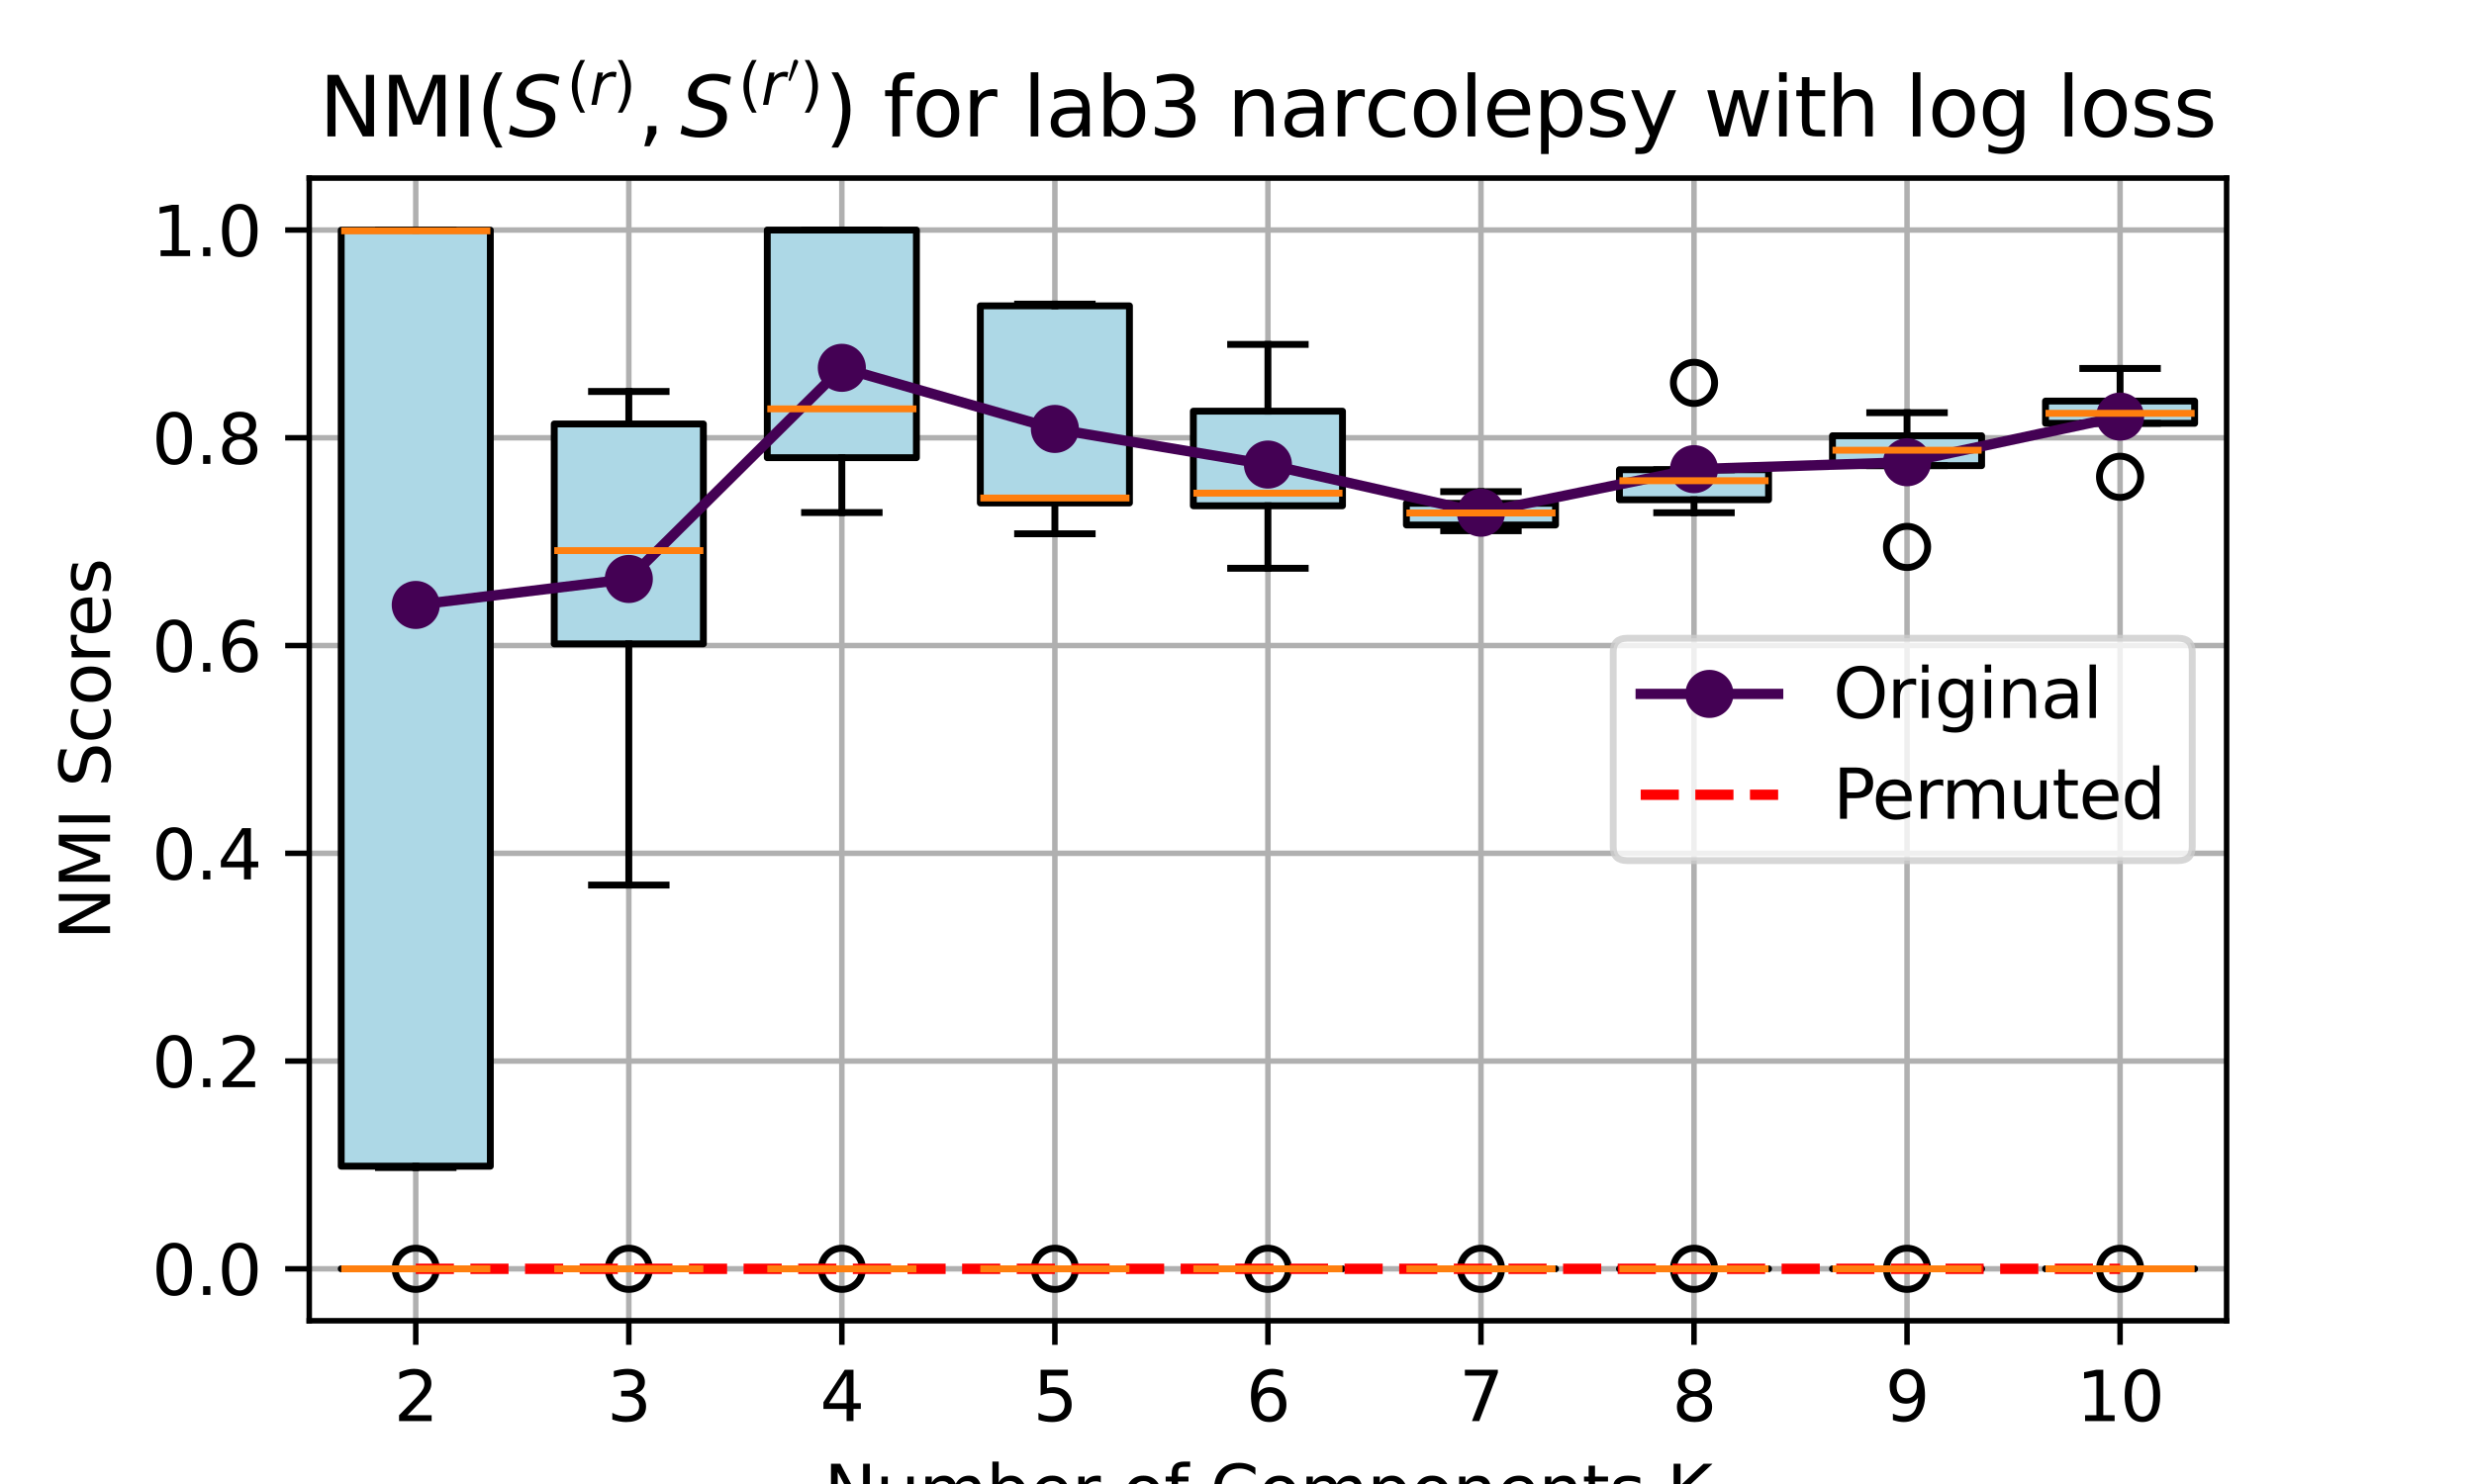 <?xml version="1.0" encoding="utf-8" standalone="no"?>
<!DOCTYPE svg PUBLIC "-//W3C//DTD SVG 1.1//EN"
  "http://www.w3.org/Graphics/SVG/1.1/DTD/svg11.dtd">
<svg xmlns:xlink="http://www.w3.org/1999/xlink" width="360pt" height="216pt" viewBox="0 0 360 216" xmlns="http://www.w3.org/2000/svg" version="1.1">
 <defs>
  <style type="text/css">*{stroke-linejoin: round; stroke-linecap: butt}</style>
 </defs>
 <g id="figure_1">
  <g id="patch_1">
   <path d="M 0 216 
L 360 216 
L 360 0 
L 0 0 
z
" style="fill: #ffffff"/>
  </g>
  <g id="axes_1">
   <g id="patch_2">
    <path d="M 45 192.24 
L 324 192.24 
L 324 25.92 
L 45 25.92 
z
" style="fill: #ffffff"/>
   </g>
   <g id="matplotlib.axis_1">
    <g id="xtick_1">
     <g id="line2d_1">
      <path d="M 60.5 192.24 
L 60.5 25.92 
" clip-path="url(#pd2f2cc5570)" style="fill: none; stroke: #b0b0b0; stroke-width: 0.8; stroke-linecap: square"/>
     </g>
     <g id="line2d_2">
      <defs>
       <path id="m9b6fc39ee6" d="M 0 0 
L 0 3.5 
" style="stroke: #000000; stroke-width: 0.8"/>
      </defs>
      <g>
       <use xlink:href="#m9b6fc39ee6" x="60.5" y="192.24" style="stroke: #000000; stroke-width: 0.8"/>
      </g>
     </g>
     <g id="text_1">
      <!-- 2 -->
      <g transform="translate(57.319 206.838) scale(0.1 -0.1)">
       <defs>
        <path id="DejaVuSans-32" d="M 1228 531 
L 3431 531 
L 3431 0 
L 469 0 
L 469 531 
Q 828 903 1448 1529 
Q 2069 2156 2228 2338 
Q 2531 2678 2651 2914 
Q 2772 3150 2772 3378 
Q 2772 3750 2511 3984 
Q 2250 4219 1831 4219 
Q 1534 4219 1204 4116 
Q 875 4013 500 3803 
L 500 4441 
Q 881 4594 1212 4672 
Q 1544 4750 1819 4750 
Q 2544 4750 2975 4387 
Q 3406 4025 3406 3419 
Q 3406 3131 3298 2873 
Q 3191 2616 2906 2266 
Q 2828 2175 2409 1742 
Q 1991 1309 1228 531 
z
" transform="scale(0.016)"/>
       </defs>
       <use xlink:href="#DejaVuSans-32"/>
      </g>
     </g>
    </g>
    <g id="xtick_2">
     <g id="line2d_3">
      <path d="M 91.5 192.24 
L 91.5 25.92 
" clip-path="url(#pd2f2cc5570)" style="fill: none; stroke: #b0b0b0; stroke-width: 0.8; stroke-linecap: square"/>
     </g>
     <g id="line2d_4">
      <g>
       <use xlink:href="#m9b6fc39ee6" x="91.5" y="192.24" style="stroke: #000000; stroke-width: 0.8"/>
      </g>
     </g>
     <g id="text_2">
      <!-- 3 -->
      <g transform="translate(88.319 206.838) scale(0.1 -0.1)">
       <defs>
        <path id="DejaVuSans-33" d="M 2597 2516 
Q 3050 2419 3304 2112 
Q 3559 1806 3559 1356 
Q 3559 666 3084 287 
Q 2609 -91 1734 -91 
Q 1441 -91 1130 -33 
Q 819 25 488 141 
L 488 750 
Q 750 597 1062 519 
Q 1375 441 1716 441 
Q 2309 441 2620 675 
Q 2931 909 2931 1356 
Q 2931 1769 2642 2001 
Q 2353 2234 1838 2234 
L 1294 2234 
L 1294 2753 
L 1863 2753 
Q 2328 2753 2575 2939 
Q 2822 3125 2822 3475 
Q 2822 3834 2567 4026 
Q 2313 4219 1838 4219 
Q 1578 4219 1281 4162 
Q 984 4106 628 3988 
L 628 4550 
Q 988 4650 1302 4700 
Q 1616 4750 1894 4750 
Q 2613 4750 3031 4423 
Q 3450 4097 3450 3541 
Q 3450 3153 3228 2886 
Q 3006 2619 2597 2516 
z
" transform="scale(0.016)"/>
       </defs>
       <use xlink:href="#DejaVuSans-33"/>
      </g>
     </g>
    </g>
    <g id="xtick_3">
     <g id="line2d_5">
      <path d="M 122.5 192.24 
L 122.5 25.92 
" clip-path="url(#pd2f2cc5570)" style="fill: none; stroke: #b0b0b0; stroke-width: 0.8; stroke-linecap: square"/>
     </g>
     <g id="line2d_6">
      <g>
       <use xlink:href="#m9b6fc39ee6" x="122.5" y="192.24" style="stroke: #000000; stroke-width: 0.8"/>
      </g>
     </g>
     <g id="text_3">
      <!-- 4 -->
      <g transform="translate(119.319 206.838) scale(0.1 -0.1)">
       <defs>
        <path id="DejaVuSans-34" d="M 2419 4116 
L 825 1625 
L 2419 1625 
L 2419 4116 
z
M 2253 4666 
L 3047 4666 
L 3047 1625 
L 3713 1625 
L 3713 1100 
L 3047 1100 
L 3047 0 
L 2419 0 
L 2419 1100 
L 313 1100 
L 313 1709 
L 2253 4666 
z
" transform="scale(0.016)"/>
       </defs>
       <use xlink:href="#DejaVuSans-34"/>
      </g>
     </g>
    </g>
    <g id="xtick_4">
     <g id="line2d_7">
      <path d="M 153.5 192.24 
L 153.5 25.92 
" clip-path="url(#pd2f2cc5570)" style="fill: none; stroke: #b0b0b0; stroke-width: 0.8; stroke-linecap: square"/>
     </g>
     <g id="line2d_8">
      <g>
       <use xlink:href="#m9b6fc39ee6" x="153.5" y="192.24" style="stroke: #000000; stroke-width: 0.8"/>
      </g>
     </g>
     <g id="text_4">
      <!-- 5 -->
      <g transform="translate(150.319 206.838) scale(0.1 -0.1)">
       <defs>
        <path id="DejaVuSans-35" d="M 691 4666 
L 3169 4666 
L 3169 4134 
L 1269 4134 
L 1269 2991 
Q 1406 3038 1543 3061 
Q 1681 3084 1819 3084 
Q 2600 3084 3056 2656 
Q 3513 2228 3513 1497 
Q 3513 744 3044 326 
Q 2575 -91 1722 -91 
Q 1428 -91 1123 -41 
Q 819 9 494 109 
L 494 744 
Q 775 591 1075 516 
Q 1375 441 1709 441 
Q 2250 441 2565 725 
Q 2881 1009 2881 1497 
Q 2881 1984 2565 2268 
Q 2250 2553 1709 2553 
Q 1456 2553 1204 2497 
Q 953 2441 691 2322 
L 691 4666 
z
" transform="scale(0.016)"/>
       </defs>
       <use xlink:href="#DejaVuSans-35"/>
      </g>
     </g>
    </g>
    <g id="xtick_5">
     <g id="line2d_9">
      <path d="M 184.5 192.24 
L 184.5 25.92 
" clip-path="url(#pd2f2cc5570)" style="fill: none; stroke: #b0b0b0; stroke-width: 0.8; stroke-linecap: square"/>
     </g>
     <g id="line2d_10">
      <g>
       <use xlink:href="#m9b6fc39ee6" x="184.5" y="192.24" style="stroke: #000000; stroke-width: 0.8"/>
      </g>
     </g>
     <g id="text_5">
      <!-- 6 -->
      <g transform="translate(181.319 206.838) scale(0.1 -0.1)">
       <defs>
        <path id="DejaVuSans-36" d="M 2113 2584 
Q 1688 2584 1439 2293 
Q 1191 2003 1191 1497 
Q 1191 994 1439 701 
Q 1688 409 2113 409 
Q 2538 409 2786 701 
Q 3034 994 3034 1497 
Q 3034 2003 2786 2293 
Q 2538 2584 2113 2584 
z
M 3366 4563 
L 3366 3988 
Q 3128 4100 2886 4159 
Q 2644 4219 2406 4219 
Q 1781 4219 1451 3797 
Q 1122 3375 1075 2522 
Q 1259 2794 1537 2939 
Q 1816 3084 2150 3084 
Q 2853 3084 3261 2657 
Q 3669 2231 3669 1497 
Q 3669 778 3244 343 
Q 2819 -91 2113 -91 
Q 1303 -91 875 529 
Q 447 1150 447 2328 
Q 447 3434 972 4092 
Q 1497 4750 2381 4750 
Q 2619 4750 2861 4703 
Q 3103 4656 3366 4563 
z
" transform="scale(0.016)"/>
       </defs>
       <use xlink:href="#DejaVuSans-36"/>
      </g>
     </g>
    </g>
    <g id="xtick_6">
     <g id="line2d_11">
      <path d="M 215.5 192.24 
L 215.5 25.92 
" clip-path="url(#pd2f2cc5570)" style="fill: none; stroke: #b0b0b0; stroke-width: 0.8; stroke-linecap: square"/>
     </g>
     <g id="line2d_12">
      <g>
       <use xlink:href="#m9b6fc39ee6" x="215.5" y="192.24" style="stroke: #000000; stroke-width: 0.8"/>
      </g>
     </g>
     <g id="text_6">
      <!-- 7 -->
      <g transform="translate(212.319 206.838) scale(0.1 -0.1)">
       <defs>
        <path id="DejaVuSans-37" d="M 525 4666 
L 3525 4666 
L 3525 4397 
L 1831 0 
L 1172 0 
L 2766 4134 
L 525 4134 
L 525 4666 
z
" transform="scale(0.016)"/>
       </defs>
       <use xlink:href="#DejaVuSans-37"/>
      </g>
     </g>
    </g>
    <g id="xtick_7">
     <g id="line2d_13">
      <path d="M 246.5 192.24 
L 246.5 25.92 
" clip-path="url(#pd2f2cc5570)" style="fill: none; stroke: #b0b0b0; stroke-width: 0.8; stroke-linecap: square"/>
     </g>
     <g id="line2d_14">
      <g>
       <use xlink:href="#m9b6fc39ee6" x="246.5" y="192.24" style="stroke: #000000; stroke-width: 0.8"/>
      </g>
     </g>
     <g id="text_7">
      <!-- 8 -->
      <g transform="translate(243.319 206.838) scale(0.1 -0.1)">
       <defs>
        <path id="DejaVuSans-38" d="M 2034 2216 
Q 1584 2216 1326 1975 
Q 1069 1734 1069 1313 
Q 1069 891 1326 650 
Q 1584 409 2034 409 
Q 2484 409 2743 651 
Q 3003 894 3003 1313 
Q 3003 1734 2745 1975 
Q 2488 2216 2034 2216 
z
M 1403 2484 
Q 997 2584 770 2862 
Q 544 3141 544 3541 
Q 544 4100 942 4425 
Q 1341 4750 2034 4750 
Q 2731 4750 3128 4425 
Q 3525 4100 3525 3541 
Q 3525 3141 3298 2862 
Q 3072 2584 2669 2484 
Q 3125 2378 3379 2068 
Q 3634 1759 3634 1313 
Q 3634 634 3220 271 
Q 2806 -91 2034 -91 
Q 1263 -91 848 271 
Q 434 634 434 1313 
Q 434 1759 690 2068 
Q 947 2378 1403 2484 
z
M 1172 3481 
Q 1172 3119 1398 2916 
Q 1625 2713 2034 2713 
Q 2441 2713 2670 2916 
Q 2900 3119 2900 3481 
Q 2900 3844 2670 4047 
Q 2441 4250 2034 4250 
Q 1625 4250 1398 4047 
Q 1172 3844 1172 3481 
z
" transform="scale(0.016)"/>
       </defs>
       <use xlink:href="#DejaVuSans-38"/>
      </g>
     </g>
    </g>
    <g id="xtick_8">
     <g id="line2d_15">
      <path d="M 277.5 192.24 
L 277.5 25.92 
" clip-path="url(#pd2f2cc5570)" style="fill: none; stroke: #b0b0b0; stroke-width: 0.8; stroke-linecap: square"/>
     </g>
     <g id="line2d_16">
      <g>
       <use xlink:href="#m9b6fc39ee6" x="277.5" y="192.24" style="stroke: #000000; stroke-width: 0.8"/>
      </g>
     </g>
     <g id="text_8">
      <!-- 9 -->
      <g transform="translate(274.319 206.838) scale(0.1 -0.1)">
       <defs>
        <path id="DejaVuSans-39" d="M 703 97 
L 703 672 
Q 941 559 1184 500 
Q 1428 441 1663 441 
Q 2288 441 2617 861 
Q 2947 1281 2994 2138 
Q 2813 1869 2534 1725 
Q 2256 1581 1919 1581 
Q 1219 1581 811 2004 
Q 403 2428 403 3163 
Q 403 3881 828 4315 
Q 1253 4750 1959 4750 
Q 2769 4750 3195 4129 
Q 3622 3509 3622 2328 
Q 3622 1225 3098 567 
Q 2575 -91 1691 -91 
Q 1453 -91 1209 -44 
Q 966 3 703 97 
z
M 1959 2075 
Q 2384 2075 2632 2365 
Q 2881 2656 2881 3163 
Q 2881 3666 2632 3958 
Q 2384 4250 1959 4250 
Q 1534 4250 1286 3958 
Q 1038 3666 1038 3163 
Q 1038 2656 1286 2365 
Q 1534 2075 1959 2075 
z
" transform="scale(0.016)"/>
       </defs>
       <use xlink:href="#DejaVuSans-39"/>
      </g>
     </g>
    </g>
    <g id="xtick_9">
     <g id="line2d_17">
      <path d="M 308.5 192.24 
L 308.5 25.92 
" clip-path="url(#pd2f2cc5570)" style="fill: none; stroke: #b0b0b0; stroke-width: 0.8; stroke-linecap: square"/>
     </g>
     <g id="line2d_18">
      <g>
       <use xlink:href="#m9b6fc39ee6" x="308.5" y="192.24" style="stroke: #000000; stroke-width: 0.8"/>
      </g>
     </g>
     <g id="text_9">
      <!-- 10 -->
      <g transform="translate(302.137 206.838) scale(0.1 -0.1)">
       <defs>
        <path id="DejaVuSans-31" d="M 794 531 
L 1825 531 
L 1825 4091 
L 703 3866 
L 703 4441 
L 1819 4666 
L 2450 4666 
L 2450 531 
L 3481 531 
L 3481 0 
L 794 0 
L 794 531 
z
" transform="scale(0.016)"/>
        <path id="DejaVuSans-30" d="M 2034 4250 
Q 1547 4250 1301 3770 
Q 1056 3291 1056 2328 
Q 1056 1369 1301 889 
Q 1547 409 2034 409 
Q 2525 409 2770 889 
Q 3016 1369 3016 2328 
Q 3016 3291 2770 3770 
Q 2525 4250 2034 4250 
z
M 2034 4750 
Q 2819 4750 3233 4129 
Q 3647 3509 3647 2328 
Q 3647 1150 3233 529 
Q 2819 -91 2034 -91 
Q 1250 -91 836 529 
Q 422 1150 422 2328 
Q 422 3509 836 4129 
Q 1250 4750 2034 4750 
z
" transform="scale(0.016)"/>
       </defs>
       <use xlink:href="#DejaVuSans-31"/>
       <use xlink:href="#DejaVuSans-30" x="63.623"/>
      </g>
     </g>
    </g>
    <g id="text_10">
     <!-- Number of Components K -->
     <g transform="translate(119.915 220.517) scale(0.1 -0.1)">
      <defs>
       <path id="DejaVuSans-4e" d="M 628 4666 
L 1478 4666 
L 3547 763 
L 3547 4666 
L 4159 4666 
L 4159 0 
L 3309 0 
L 1241 3903 
L 1241 0 
L 628 0 
L 628 4666 
z
" transform="scale(0.016)"/>
       <path id="DejaVuSans-75" d="M 544 1381 
L 544 3500 
L 1119 3500 
L 1119 1403 
Q 1119 906 1312 657 
Q 1506 409 1894 409 
Q 2359 409 2629 706 
Q 2900 1003 2900 1516 
L 2900 3500 
L 3475 3500 
L 3475 0 
L 2900 0 
L 2900 538 
Q 2691 219 2414 64 
Q 2138 -91 1772 -91 
Q 1169 -91 856 284 
Q 544 659 544 1381 
z
M 1991 3584 
L 1991 3584 
z
" transform="scale(0.016)"/>
       <path id="DejaVuSans-6d" d="M 3328 2828 
Q 3544 3216 3844 3400 
Q 4144 3584 4550 3584 
Q 5097 3584 5394 3201 
Q 5691 2819 5691 2113 
L 5691 0 
L 5113 0 
L 5113 2094 
Q 5113 2597 4934 2840 
Q 4756 3084 4391 3084 
Q 3944 3084 3684 2787 
Q 3425 2491 3425 1978 
L 3425 0 
L 2847 0 
L 2847 2094 
Q 2847 2600 2669 2842 
Q 2491 3084 2119 3084 
Q 1678 3084 1418 2786 
Q 1159 2488 1159 1978 
L 1159 0 
L 581 0 
L 581 3500 
L 1159 3500 
L 1159 2956 
Q 1356 3278 1631 3431 
Q 1906 3584 2284 3584 
Q 2666 3584 2933 3390 
Q 3200 3197 3328 2828 
z
" transform="scale(0.016)"/>
       <path id="DejaVuSans-62" d="M 3116 1747 
Q 3116 2381 2855 2742 
Q 2594 3103 2138 3103 
Q 1681 3103 1420 2742 
Q 1159 2381 1159 1747 
Q 1159 1113 1420 752 
Q 1681 391 2138 391 
Q 2594 391 2855 752 
Q 3116 1113 3116 1747 
z
M 1159 2969 
Q 1341 3281 1617 3432 
Q 1894 3584 2278 3584 
Q 2916 3584 3314 3078 
Q 3713 2572 3713 1747 
Q 3713 922 3314 415 
Q 2916 -91 2278 -91 
Q 1894 -91 1617 61 
Q 1341 213 1159 525 
L 1159 0 
L 581 0 
L 581 4863 
L 1159 4863 
L 1159 2969 
z
" transform="scale(0.016)"/>
       <path id="DejaVuSans-65" d="M 3597 1894 
L 3597 1613 
L 953 1613 
Q 991 1019 1311 708 
Q 1631 397 2203 397 
Q 2534 397 2845 478 
Q 3156 559 3463 722 
L 3463 178 
Q 3153 47 2828 -22 
Q 2503 -91 2169 -91 
Q 1331 -91 842 396 
Q 353 884 353 1716 
Q 353 2575 817 3079 
Q 1281 3584 2069 3584 
Q 2775 3584 3186 3129 
Q 3597 2675 3597 1894 
z
M 3022 2063 
Q 3016 2534 2758 2815 
Q 2500 3097 2075 3097 
Q 1594 3097 1305 2825 
Q 1016 2553 972 2059 
L 3022 2063 
z
" transform="scale(0.016)"/>
       <path id="DejaVuSans-72" d="M 2631 2963 
Q 2534 3019 2420 3045 
Q 2306 3072 2169 3072 
Q 1681 3072 1420 2755 
Q 1159 2438 1159 1844 
L 1159 0 
L 581 0 
L 581 3500 
L 1159 3500 
L 1159 2956 
Q 1341 3275 1631 3429 
Q 1922 3584 2338 3584 
Q 2397 3584 2469 3576 
Q 2541 3569 2628 3553 
L 2631 2963 
z
" transform="scale(0.016)"/>
       <path id="DejaVuSans-20" transform="scale(0.016)"/>
       <path id="DejaVuSans-6f" d="M 1959 3097 
Q 1497 3097 1228 2736 
Q 959 2375 959 1747 
Q 959 1119 1226 758 
Q 1494 397 1959 397 
Q 2419 397 2687 759 
Q 2956 1122 2956 1747 
Q 2956 2369 2687 2733 
Q 2419 3097 1959 3097 
z
M 1959 3584 
Q 2709 3584 3137 3096 
Q 3566 2609 3566 1747 
Q 3566 888 3137 398 
Q 2709 -91 1959 -91 
Q 1206 -91 779 398 
Q 353 888 353 1747 
Q 353 2609 779 3096 
Q 1206 3584 1959 3584 
z
" transform="scale(0.016)"/>
       <path id="DejaVuSans-66" d="M 2375 4863 
L 2375 4384 
L 1825 4384 
Q 1516 4384 1395 4259 
Q 1275 4134 1275 3809 
L 1275 3500 
L 2222 3500 
L 2222 3053 
L 1275 3053 
L 1275 0 
L 697 0 
L 697 3053 
L 147 3053 
L 147 3500 
L 697 3500 
L 697 3744 
Q 697 4328 969 4595 
Q 1241 4863 1831 4863 
L 2375 4863 
z
" transform="scale(0.016)"/>
       <path id="DejaVuSans-43" d="M 4122 4306 
L 4122 3641 
Q 3803 3938 3442 4084 
Q 3081 4231 2675 4231 
Q 1875 4231 1450 3742 
Q 1025 3253 1025 2328 
Q 1025 1406 1450 917 
Q 1875 428 2675 428 
Q 3081 428 3442 575 
Q 3803 722 4122 1019 
L 4122 359 
Q 3791 134 3420 21 
Q 3050 -91 2638 -91 
Q 1578 -91 968 557 
Q 359 1206 359 2328 
Q 359 3453 968 4101 
Q 1578 4750 2638 4750 
Q 3056 4750 3426 4639 
Q 3797 4528 4122 4306 
z
" transform="scale(0.016)"/>
       <path id="DejaVuSans-70" d="M 1159 525 
L 1159 -1331 
L 581 -1331 
L 581 3500 
L 1159 3500 
L 1159 2969 
Q 1341 3281 1617 3432 
Q 1894 3584 2278 3584 
Q 2916 3584 3314 3078 
Q 3713 2572 3713 1747 
Q 3713 922 3314 415 
Q 2916 -91 2278 -91 
Q 1894 -91 1617 61 
Q 1341 213 1159 525 
z
M 3116 1747 
Q 3116 2381 2855 2742 
Q 2594 3103 2138 3103 
Q 1681 3103 1420 2742 
Q 1159 2381 1159 1747 
Q 1159 1113 1420 752 
Q 1681 391 2138 391 
Q 2594 391 2855 752 
Q 3116 1113 3116 1747 
z
" transform="scale(0.016)"/>
       <path id="DejaVuSans-6e" d="M 3513 2113 
L 3513 0 
L 2938 0 
L 2938 2094 
Q 2938 2591 2744 2837 
Q 2550 3084 2163 3084 
Q 1697 3084 1428 2787 
Q 1159 2491 1159 1978 
L 1159 0 
L 581 0 
L 581 3500 
L 1159 3500 
L 1159 2956 
Q 1366 3272 1645 3428 
Q 1925 3584 2291 3584 
Q 2894 3584 3203 3211 
Q 3513 2838 3513 2113 
z
" transform="scale(0.016)"/>
       <path id="DejaVuSans-74" d="M 1172 4494 
L 1172 3500 
L 2356 3500 
L 2356 3053 
L 1172 3053 
L 1172 1153 
Q 1172 725 1289 603 
Q 1406 481 1766 481 
L 2356 481 
L 2356 0 
L 1766 0 
Q 1100 0 847 248 
Q 594 497 594 1153 
L 594 3053 
L 172 3053 
L 172 3500 
L 594 3500 
L 594 4494 
L 1172 4494 
z
" transform="scale(0.016)"/>
       <path id="DejaVuSans-73" d="M 2834 3397 
L 2834 2853 
Q 2591 2978 2328 3040 
Q 2066 3103 1784 3103 
Q 1356 3103 1142 2972 
Q 928 2841 928 2578 
Q 928 2378 1081 2264 
Q 1234 2150 1697 2047 
L 1894 2003 
Q 2506 1872 2764 1633 
Q 3022 1394 3022 966 
Q 3022 478 2636 193 
Q 2250 -91 1575 -91 
Q 1294 -91 989 -36 
Q 684 19 347 128 
L 347 722 
Q 666 556 975 473 
Q 1284 391 1588 391 
Q 1994 391 2212 530 
Q 2431 669 2431 922 
Q 2431 1156 2273 1281 
Q 2116 1406 1581 1522 
L 1381 1569 
Q 847 1681 609 1914 
Q 372 2147 372 2553 
Q 372 3047 722 3315 
Q 1072 3584 1716 3584 
Q 2034 3584 2315 3537 
Q 2597 3491 2834 3397 
z
" transform="scale(0.016)"/>
       <path id="DejaVuSans-4b" d="M 628 4666 
L 1259 4666 
L 1259 2694 
L 3353 4666 
L 4166 4666 
L 1850 2491 
L 4331 0 
L 3500 0 
L 1259 2247 
L 1259 0 
L 628 0 
L 628 4666 
z
" transform="scale(0.016)"/>
      </defs>
      <use xlink:href="#DejaVuSans-4e"/>
      <use xlink:href="#DejaVuSans-75" x="74.805"/>
      <use xlink:href="#DejaVuSans-6d" x="138.184"/>
      <use xlink:href="#DejaVuSans-62" x="235.596"/>
      <use xlink:href="#DejaVuSans-65" x="299.072"/>
      <use xlink:href="#DejaVuSans-72" x="360.596"/>
      <use xlink:href="#DejaVuSans-20" x="401.709"/>
      <use xlink:href="#DejaVuSans-6f" x="433.496"/>
      <use xlink:href="#DejaVuSans-66" x="494.678"/>
      <use xlink:href="#DejaVuSans-20" x="529.883"/>
      <use xlink:href="#DejaVuSans-43" x="561.67"/>
      <use xlink:href="#DejaVuSans-6f" x="631.494"/>
      <use xlink:href="#DejaVuSans-6d" x="692.676"/>
      <use xlink:href="#DejaVuSans-70" x="790.088"/>
      <use xlink:href="#DejaVuSans-6f" x="853.564"/>
      <use xlink:href="#DejaVuSans-6e" x="914.746"/>
      <use xlink:href="#DejaVuSans-65" x="978.125"/>
      <use xlink:href="#DejaVuSans-6e" x="1039.648"/>
      <use xlink:href="#DejaVuSans-74" x="1103.027"/>
      <use xlink:href="#DejaVuSans-73" x="1142.236"/>
      <use xlink:href="#DejaVuSans-20" x="1194.336"/>
      <use xlink:href="#DejaVuSans-4b" x="1226.123"/>
     </g>
    </g>
   </g>
   <g id="matplotlib.axis_2">
    <g id="ytick_1">
     <g id="line2d_19">
      <path d="M 45 184.68 
L 324 184.68 
" clip-path="url(#pd2f2cc5570)" style="fill: none; stroke: #b0b0b0; stroke-width: 0.8; stroke-linecap: square"/>
     </g>
     <g id="line2d_20">
      <defs>
       <path id="m79b3fe15cf" d="M 0 0 
L -3.5 0 
" style="stroke: #000000; stroke-width: 0.8"/>
      </defs>
      <g>
       <use xlink:href="#m79b3fe15cf" x="45" y="184.68" style="stroke: #000000; stroke-width: 0.8"/>
      </g>
     </g>
     <g id="text_11">
      <!-- 0.0 -->
      <g transform="translate(22.097 188.479) scale(0.1 -0.1)">
       <defs>
        <path id="DejaVuSans-2e" d="M 684 794 
L 1344 794 
L 1344 0 
L 684 0 
L 684 794 
z
" transform="scale(0.016)"/>
       </defs>
       <use xlink:href="#DejaVuSans-30"/>
       <use xlink:href="#DejaVuSans-2e" x="63.623"/>
       <use xlink:href="#DejaVuSans-30" x="95.41"/>
      </g>
     </g>
    </g>
    <g id="ytick_2">
     <g id="line2d_21">
      <path d="M 45 154.44 
L 324 154.44 
" clip-path="url(#pd2f2cc5570)" style="fill: none; stroke: #b0b0b0; stroke-width: 0.8; stroke-linecap: square"/>
     </g>
     <g id="line2d_22">
      <g>
       <use xlink:href="#m79b3fe15cf" x="45" y="154.44" style="stroke: #000000; stroke-width: 0.8"/>
      </g>
     </g>
     <g id="text_12">
      <!-- 0.2 -->
      <g transform="translate(22.097 158.239) scale(0.1 -0.1)">
       <use xlink:href="#DejaVuSans-30"/>
       <use xlink:href="#DejaVuSans-2e" x="63.623"/>
       <use xlink:href="#DejaVuSans-32" x="95.41"/>
      </g>
     </g>
    </g>
    <g id="ytick_3">
     <g id="line2d_23">
      <path d="M 45 124.2 
L 324 124.2 
" clip-path="url(#pd2f2cc5570)" style="fill: none; stroke: #b0b0b0; stroke-width: 0.8; stroke-linecap: square"/>
     </g>
     <g id="line2d_24">
      <g>
       <use xlink:href="#m79b3fe15cf" x="45" y="124.2" style="stroke: #000000; stroke-width: 0.8"/>
      </g>
     </g>
     <g id="text_13">
      <!-- 0.4 -->
      <g transform="translate(22.097 127.999) scale(0.1 -0.1)">
       <use xlink:href="#DejaVuSans-30"/>
       <use xlink:href="#DejaVuSans-2e" x="63.623"/>
       <use xlink:href="#DejaVuSans-34" x="95.41"/>
      </g>
     </g>
    </g>
    <g id="ytick_4">
     <g id="line2d_25">
      <path d="M 45 93.959 
L 324 93.959 
" clip-path="url(#pd2f2cc5570)" style="fill: none; stroke: #b0b0b0; stroke-width: 0.8; stroke-linecap: square"/>
     </g>
     <g id="line2d_26">
      <g>
       <use xlink:href="#m79b3fe15cf" x="45" y="93.959" style="stroke: #000000; stroke-width: 0.8"/>
      </g>
     </g>
     <g id="text_14">
      <!-- 0.6 -->
      <g transform="translate(22.097 97.759) scale(0.1 -0.1)">
       <use xlink:href="#DejaVuSans-30"/>
       <use xlink:href="#DejaVuSans-2e" x="63.623"/>
       <use xlink:href="#DejaVuSans-36" x="95.41"/>
      </g>
     </g>
    </g>
    <g id="ytick_5">
     <g id="line2d_27">
      <path d="M 45 63.719 
L 324 63.719 
" clip-path="url(#pd2f2cc5570)" style="fill: none; stroke: #b0b0b0; stroke-width: 0.8; stroke-linecap: square"/>
     </g>
     <g id="line2d_28">
      <g>
       <use xlink:href="#m79b3fe15cf" x="45" y="63.719" style="stroke: #000000; stroke-width: 0.8"/>
      </g>
     </g>
     <g id="text_15">
      <!-- 0.8 -->
      <g transform="translate(22.097 67.518) scale(0.1 -0.1)">
       <use xlink:href="#DejaVuSans-30"/>
       <use xlink:href="#DejaVuSans-2e" x="63.623"/>
       <use xlink:href="#DejaVuSans-38" x="95.41"/>
      </g>
     </g>
    </g>
    <g id="ytick_6">
     <g id="line2d_29">
      <path d="M 45 33.479 
L 324 33.479 
" clip-path="url(#pd2f2cc5570)" style="fill: none; stroke: #b0b0b0; stroke-width: 0.8; stroke-linecap: square"/>
     </g>
     <g id="line2d_30">
      <g>
       <use xlink:href="#m79b3fe15cf" x="45" y="33.479" style="stroke: #000000; stroke-width: 0.8"/>
      </g>
     </g>
     <g id="text_16">
      <!-- 1.0 -->
      <g transform="translate(22.097 37.278) scale(0.1 -0.1)">
       <use xlink:href="#DejaVuSans-31"/>
       <use xlink:href="#DejaVuSans-2e" x="63.623"/>
       <use xlink:href="#DejaVuSans-30" x="95.41"/>
      </g>
     </g>
    </g>
    <g id="text_17">
     <!-- NMI Scores -->
     <g transform="translate(16.017 136.806) rotate(-90) scale(0.1 -0.1)">
      <defs>
       <path id="DejaVuSans-4d" d="M 628 4666 
L 1569 4666 
L 2759 1491 
L 3956 4666 
L 4897 4666 
L 4897 0 
L 4281 0 
L 4281 4097 
L 3078 897 
L 2444 897 
L 1241 4097 
L 1241 0 
L 628 0 
L 628 4666 
z
" transform="scale(0.016)"/>
       <path id="DejaVuSans-49" d="M 628 4666 
L 1259 4666 
L 1259 0 
L 628 0 
L 628 4666 
z
" transform="scale(0.016)"/>
       <path id="DejaVuSans-53" d="M 3425 4513 
L 3425 3897 
Q 3066 4069 2747 4153 
Q 2428 4238 2131 4238 
Q 1616 4238 1336 4038 
Q 1056 3838 1056 3469 
Q 1056 3159 1242 3001 
Q 1428 2844 1947 2747 
L 2328 2669 
Q 3034 2534 3370 2195 
Q 3706 1856 3706 1288 
Q 3706 609 3251 259 
Q 2797 -91 1919 -91 
Q 1588 -91 1214 -16 
Q 841 59 441 206 
L 441 856 
Q 825 641 1194 531 
Q 1563 422 1919 422 
Q 2459 422 2753 634 
Q 3047 847 3047 1241 
Q 3047 1584 2836 1778 
Q 2625 1972 2144 2069 
L 1759 2144 
Q 1053 2284 737 2584 
Q 422 2884 422 3419 
Q 422 4038 858 4394 
Q 1294 4750 2059 4750 
Q 2388 4750 2728 4690 
Q 3069 4631 3425 4513 
z
" transform="scale(0.016)"/>
       <path id="DejaVuSans-63" d="M 3122 3366 
L 3122 2828 
Q 2878 2963 2633 3030 
Q 2388 3097 2138 3097 
Q 1578 3097 1268 2742 
Q 959 2388 959 1747 
Q 959 1106 1268 751 
Q 1578 397 2138 397 
Q 2388 397 2633 464 
Q 2878 531 3122 666 
L 3122 134 
Q 2881 22 2623 -34 
Q 2366 -91 2075 -91 
Q 1284 -91 818 406 
Q 353 903 353 1747 
Q 353 2603 823 3093 
Q 1294 3584 2113 3584 
Q 2378 3584 2631 3529 
Q 2884 3475 3122 3366 
z
" transform="scale(0.016)"/>
      </defs>
      <use xlink:href="#DejaVuSans-4e"/>
      <use xlink:href="#DejaVuSans-4d" x="74.805"/>
      <use xlink:href="#DejaVuSans-49" x="161.084"/>
      <use xlink:href="#DejaVuSans-20" x="190.576"/>
      <use xlink:href="#DejaVuSans-53" x="222.363"/>
      <use xlink:href="#DejaVuSans-63" x="285.84"/>
      <use xlink:href="#DejaVuSans-6f" x="340.82"/>
      <use xlink:href="#DejaVuSans-72" x="402.002"/>
      <use xlink:href="#DejaVuSans-65" x="440.865"/>
      <use xlink:href="#DejaVuSans-73" x="502.389"/>
     </g>
    </g>
   </g>
   <g id="patch_3">
    <path d="M 49.65 169.742 
L 71.35 169.742 
L 71.35 33.499 
L 49.65 33.499 
L 49.65 169.742 
z
" clip-path="url(#pd2f2cc5570)" style="fill: #add8e6; stroke: #000000; stroke-linejoin: miter"/>
   </g>
   <g id="line2d_31">
    <path d="M 60.5 169.742 
L 60.5 169.934 
" clip-path="url(#pd2f2cc5570)" style="fill: none; stroke: #000000; stroke-linecap: square"/>
   </g>
   <g id="line2d_32">
    <path d="M 60.5 33.499 
L 60.5 33.48 
" clip-path="url(#pd2f2cc5570)" style="fill: none; stroke: #000000; stroke-linecap: square"/>
   </g>
   <g id="line2d_33">
    <path d="M 55.075 169.934 
L 65.925 169.934 
" clip-path="url(#pd2f2cc5570)" style="fill: none; stroke: #000000; stroke-linecap: square"/>
   </g>
   <g id="line2d_34">
    <path d="M 55.075 33.48 
L 65.925 33.48 
" clip-path="url(#pd2f2cc5570)" style="fill: none; stroke: #000000; stroke-linecap: square"/>
   </g>
   <g id="line2d_35"/>
   <g id="patch_4">
    <path d="M 80.65 93.713 
L 102.35 93.713 
L 102.35 61.71 
L 80.65 61.71 
L 80.65 93.713 
z
" clip-path="url(#pd2f2cc5570)" style="fill: #add8e6; stroke: #000000; stroke-linejoin: miter"/>
   </g>
   <g id="line2d_36">
    <path d="M 91.5 93.713 
L 91.5 128.821 
" clip-path="url(#pd2f2cc5570)" style="fill: none; stroke: #000000; stroke-linecap: square"/>
   </g>
   <g id="line2d_37">
    <path d="M 91.5 61.71 
L 91.5 56.98 
" clip-path="url(#pd2f2cc5570)" style="fill: none; stroke: #000000; stroke-linecap: square"/>
   </g>
   <g id="line2d_38">
    <path d="M 86.075 128.821 
L 96.925 128.821 
" clip-path="url(#pd2f2cc5570)" style="fill: none; stroke: #000000; stroke-linecap: square"/>
   </g>
   <g id="line2d_39">
    <path d="M 86.075 56.98 
L 96.925 56.98 
" clip-path="url(#pd2f2cc5570)" style="fill: none; stroke: #000000; stroke-linecap: square"/>
   </g>
   <g id="line2d_40"/>
   <g id="patch_5">
    <path d="M 111.65 66.618 
L 133.35 66.618 
L 133.35 33.481 
L 111.65 33.481 
L 111.65 66.618 
z
" clip-path="url(#pd2f2cc5570)" style="fill: #add8e6; stroke: #000000; stroke-linejoin: miter"/>
   </g>
   <g id="line2d_41">
    <path d="M 122.5 66.618 
L 122.5 74.601 
" clip-path="url(#pd2f2cc5570)" style="fill: none; stroke: #000000; stroke-linecap: square"/>
   </g>
   <g id="line2d_42">
    <path d="M 122.5 33.481 
L 122.5 33.48 
" clip-path="url(#pd2f2cc5570)" style="fill: none; stroke: #000000; stroke-linecap: square"/>
   </g>
   <g id="line2d_43">
    <path d="M 117.075 74.601 
L 127.925 74.601 
" clip-path="url(#pd2f2cc5570)" style="fill: none; stroke: #000000; stroke-linecap: square"/>
   </g>
   <g id="line2d_44">
    <path d="M 117.075 33.48 
L 127.925 33.48 
" clip-path="url(#pd2f2cc5570)" style="fill: none; stroke: #000000; stroke-linecap: square"/>
   </g>
   <g id="line2d_45"/>
   <g id="patch_6">
    <path d="M 142.65 73.205 
L 164.35 73.205 
L 164.35 44.519 
L 142.65 44.519 
L 142.65 73.205 
z
" clip-path="url(#pd2f2cc5570)" style="fill: #add8e6; stroke: #000000; stroke-linejoin: miter"/>
   </g>
   <g id="line2d_46">
    <path d="M 153.5 73.205 
L 153.5 77.691 
" clip-path="url(#pd2f2cc5570)" style="fill: none; stroke: #000000; stroke-linecap: square"/>
   </g>
   <g id="line2d_47">
    <path d="M 153.5 44.519 
L 153.5 44.263 
" clip-path="url(#pd2f2cc5570)" style="fill: none; stroke: #000000; stroke-linecap: square"/>
   </g>
   <g id="line2d_48">
    <path d="M 148.075 77.691 
L 158.925 77.691 
" clip-path="url(#pd2f2cc5570)" style="fill: none; stroke: #000000; stroke-linecap: square"/>
   </g>
   <g id="line2d_49">
    <path d="M 148.075 44.263 
L 158.925 44.263 
" clip-path="url(#pd2f2cc5570)" style="fill: none; stroke: #000000; stroke-linecap: square"/>
   </g>
   <g id="line2d_50"/>
   <g id="patch_7">
    <path d="M 173.65 73.617 
L 195.35 73.617 
L 195.35 59.85 
L 173.65 59.85 
L 173.65 73.617 
z
" clip-path="url(#pd2f2cc5570)" style="fill: #add8e6; stroke: #000000; stroke-linejoin: miter"/>
   </g>
   <g id="line2d_51">
    <path d="M 184.5 73.617 
L 184.5 82.717 
" clip-path="url(#pd2f2cc5570)" style="fill: none; stroke: #000000; stroke-linecap: square"/>
   </g>
   <g id="line2d_52">
    <path d="M 184.5 59.85 
L 184.5 50.128 
" clip-path="url(#pd2f2cc5570)" style="fill: none; stroke: #000000; stroke-linecap: square"/>
   </g>
   <g id="line2d_53">
    <path d="M 179.075 82.717 
L 189.925 82.717 
" clip-path="url(#pd2f2cc5570)" style="fill: none; stroke: #000000; stroke-linecap: square"/>
   </g>
   <g id="line2d_54">
    <path d="M 179.075 50.128 
L 189.925 50.128 
" clip-path="url(#pd2f2cc5570)" style="fill: none; stroke: #000000; stroke-linecap: square"/>
   </g>
   <g id="line2d_55"/>
   <g id="patch_8">
    <path d="M 204.65 76.412 
L 226.35 76.412 
L 226.35 73.254 
L 204.65 73.254 
L 204.65 76.412 
z
" clip-path="url(#pd2f2cc5570)" style="fill: #add8e6; stroke: #000000; stroke-linejoin: miter"/>
   </g>
   <g id="line2d_56">
    <path d="M 215.5 76.412 
L 215.5 77.252 
" clip-path="url(#pd2f2cc5570)" style="fill: none; stroke: #000000; stroke-linecap: square"/>
   </g>
   <g id="line2d_57">
    <path d="M 215.5 73.254 
L 215.5 71.558 
" clip-path="url(#pd2f2cc5570)" style="fill: none; stroke: #000000; stroke-linecap: square"/>
   </g>
   <g id="line2d_58">
    <path d="M 210.075 77.252 
L 220.925 77.252 
" clip-path="url(#pd2f2cc5570)" style="fill: none; stroke: #000000; stroke-linecap: square"/>
   </g>
   <g id="line2d_59">
    <path d="M 210.075 71.558 
L 220.925 71.558 
" clip-path="url(#pd2f2cc5570)" style="fill: none; stroke: #000000; stroke-linecap: square"/>
   </g>
   <g id="line2d_60"/>
   <g id="patch_9">
    <path d="M 235.65 72.741 
L 257.35 72.741 
L 257.35 68.368 
L 235.65 68.368 
L 235.65 72.741 
z
" clip-path="url(#pd2f2cc5570)" style="fill: #add8e6; stroke: #000000; stroke-linejoin: miter"/>
   </g>
   <g id="line2d_61">
    <path d="M 246.5 72.741 
L 246.5 74.63 
" clip-path="url(#pd2f2cc5570)" style="fill: none; stroke: #000000; stroke-linecap: square"/>
   </g>
   <g id="line2d_62">
    <path d="M 246.5 68.368 
L 246.5 68.368 
" clip-path="url(#pd2f2cc5570)" style="fill: none; stroke: #000000; stroke-linecap: square"/>
   </g>
   <g id="line2d_63">
    <path d="M 241.075 74.63 
L 251.925 74.63 
" clip-path="url(#pd2f2cc5570)" style="fill: none; stroke: #000000; stroke-linecap: square"/>
   </g>
   <g id="line2d_64">
    <path d="M 241.075 68.368 
L 251.925 68.368 
" clip-path="url(#pd2f2cc5570)" style="fill: none; stroke: #000000; stroke-linecap: square"/>
   </g>
   <g id="line2d_65">
    <defs>
     <path id="m0ec7a13b8c" d="M 0 3 
C 0.796 3 1.559 2.684 2.121 2.121 
C 2.684 1.559 3 0.796 3 0 
C 3 -0.796 2.684 -1.559 2.121 -2.121 
C 1.559 -2.684 0.796 -3 0 -3 
C -0.796 -3 -1.559 -2.684 -2.121 -2.121 
C -2.684 -1.559 -3 -0.796 -3 0 
C -3 0.796 -2.684 1.559 -2.121 2.121 
C -1.559 2.684 -0.796 3 0 3 
z
" style="stroke: #000000"/>
    </defs>
    <g clip-path="url(#pd2f2cc5570)">
     <use xlink:href="#m0ec7a13b8c" x="246.5" y="55.73" style="fill-opacity: 0; stroke: #000000"/>
    </g>
   </g>
   <g id="patch_10">
    <path d="M 266.65 67.775 
L 288.35 67.775 
L 288.35 63.425 
L 266.65 63.425 
L 266.65 67.775 
z
" clip-path="url(#pd2f2cc5570)" style="fill: #add8e6; stroke: #000000; stroke-linejoin: miter"/>
   </g>
   <g id="line2d_66">
    <path d="M 277.5 67.775 
L 277.5 67.775 
" clip-path="url(#pd2f2cc5570)" style="fill: none; stroke: #000000; stroke-linecap: square"/>
   </g>
   <g id="line2d_67">
    <path d="M 277.5 63.425 
L 277.5 60.068 
" clip-path="url(#pd2f2cc5570)" style="fill: none; stroke: #000000; stroke-linecap: square"/>
   </g>
   <g id="line2d_68">
    <path d="M 272.075 67.775 
L 282.925 67.775 
" clip-path="url(#pd2f2cc5570)" style="fill: none; stroke: #000000; stroke-linecap: square"/>
   </g>
   <g id="line2d_69">
    <path d="M 272.075 60.068 
L 282.925 60.068 
" clip-path="url(#pd2f2cc5570)" style="fill: none; stroke: #000000; stroke-linecap: square"/>
   </g>
   <g id="line2d_70">
    <g clip-path="url(#pd2f2cc5570)">
     <use xlink:href="#m0ec7a13b8c" x="277.5" y="79.605" style="fill-opacity: 0; stroke: #000000"/>
    </g>
   </g>
   <g id="patch_11">
    <path d="M 297.65 61.614 
L 319.35 61.614 
L 319.35 58.378 
L 297.65 58.378 
L 297.65 61.614 
z
" clip-path="url(#pd2f2cc5570)" style="fill: #add8e6; stroke: #000000; stroke-linejoin: miter"/>
   </g>
   <g id="line2d_71">
    <path d="M 308.5 61.614 
L 308.5 61.614 
" clip-path="url(#pd2f2cc5570)" style="fill: none; stroke: #000000; stroke-linecap: square"/>
   </g>
   <g id="line2d_72">
    <path d="M 308.5 58.378 
L 308.5 53.631 
" clip-path="url(#pd2f2cc5570)" style="fill: none; stroke: #000000; stroke-linecap: square"/>
   </g>
   <g id="line2d_73">
    <path d="M 303.075 61.614 
L 313.925 61.614 
" clip-path="url(#pd2f2cc5570)" style="fill: none; stroke: #000000; stroke-linecap: square"/>
   </g>
   <g id="line2d_74">
    <path d="M 303.075 53.631 
L 313.925 53.631 
" clip-path="url(#pd2f2cc5570)" style="fill: none; stroke: #000000; stroke-linecap: square"/>
   </g>
   <g id="line2d_75">
    <g clip-path="url(#pd2f2cc5570)">
     <use xlink:href="#m0ec7a13b8c" x="308.5" y="69.401" style="fill-opacity: 0; stroke: #000000"/>
    </g>
   </g>
   <g id="line2d_76">
    <path d="M 60.5 88.052 
L 91.5 84.273 
L 122.5 53.538 
L 153.5 62.433 
L 184.5 67.619 
L 215.5 74.628 
L 246.5 68.288 
L 277.5 67.28 
L 308.5 60.637 
" clip-path="url(#pd2f2cc5570)" style="fill: none; stroke: #440154; stroke-width: 1.5; stroke-linecap: square"/>
    <defs>
     <path id="m0c6073465e" d="M 0 3 
C 0.796 3 1.559 2.684 2.121 2.121 
C 2.684 1.559 3 0.796 3 0 
C 3 -0.796 2.684 -1.559 2.121 -2.121 
C 1.559 -2.684 0.796 -3 0 -3 
C -0.796 -3 -1.559 -2.684 -2.121 -2.121 
C -2.684 -1.559 -3 -0.796 -3 0 
C -3 0.796 -2.684 1.559 -2.121 2.121 
C -1.559 2.684 -0.796 3 0 3 
z
" style="stroke: #440154"/>
    </defs>
    <g clip-path="url(#pd2f2cc5570)">
     <use xlink:href="#m0c6073465e" x="60.5" y="88.052" style="fill: #440154; stroke: #440154"/>
     <use xlink:href="#m0c6073465e" x="91.5" y="84.273" style="fill: #440154; stroke: #440154"/>
     <use xlink:href="#m0c6073465e" x="122.5" y="53.538" style="fill: #440154; stroke: #440154"/>
     <use xlink:href="#m0c6073465e" x="153.5" y="62.433" style="fill: #440154; stroke: #440154"/>
     <use xlink:href="#m0c6073465e" x="184.5" y="67.619" style="fill: #440154; stroke: #440154"/>
     <use xlink:href="#m0c6073465e" x="215.5" y="74.628" style="fill: #440154; stroke: #440154"/>
     <use xlink:href="#m0c6073465e" x="246.5" y="68.288" style="fill: #440154; stroke: #440154"/>
     <use xlink:href="#m0c6073465e" x="277.5" y="67.28" style="fill: #440154; stroke: #440154"/>
     <use xlink:href="#m0c6073465e" x="308.5" y="60.637" style="fill: #440154; stroke: #440154"/>
    </g>
   </g>
   <g id="patch_12">
    <path d="M 49.65 184.68 
L 71.35 184.68 
L 71.35 184.68 
L 49.65 184.68 
L 49.65 184.68 
z
" clip-path="url(#pd2f2cc5570)" style="fill: #90ee90; stroke: #000000; stroke-linejoin: miter"/>
   </g>
   <g id="line2d_77">
    <path d="M 60.5 184.68 
L 60.5 184.68 
" clip-path="url(#pd2f2cc5570)" style="fill: none; stroke: #000000; stroke-linecap: square"/>
   </g>
   <g id="line2d_78">
    <path d="M 60.5 184.68 
L 60.5 184.68 
" clip-path="url(#pd2f2cc5570)" style="fill: none; stroke: #000000; stroke-linecap: square"/>
   </g>
   <g id="line2d_79">
    <path d="M 55.075 184.68 
L 65.925 184.68 
" clip-path="url(#pd2f2cc5570)" style="fill: none; stroke: #000000; stroke-linecap: square"/>
   </g>
   <g id="line2d_80">
    <path d="M 55.075 184.68 
L 65.925 184.68 
" clip-path="url(#pd2f2cc5570)" style="fill: none; stroke: #000000; stroke-linecap: square"/>
   </g>
   <g id="line2d_81">
    <g clip-path="url(#pd2f2cc5570)">
     <use xlink:href="#m0ec7a13b8c" x="60.5" y="184.68" style="fill-opacity: 0; stroke: #000000"/>
    </g>
   </g>
   <g id="patch_13">
    <path d="M 80.65 184.68 
L 102.35 184.68 
L 102.35 184.68 
L 80.65 184.68 
L 80.65 184.68 
z
" clip-path="url(#pd2f2cc5570)" style="fill: #90ee90; stroke: #000000; stroke-linejoin: miter"/>
   </g>
   <g id="line2d_82">
    <path d="M 91.5 184.68 
L 91.5 184.68 
" clip-path="url(#pd2f2cc5570)" style="fill: none; stroke: #000000; stroke-linecap: square"/>
   </g>
   <g id="line2d_83">
    <path d="M 91.5 184.68 
L 91.5 184.68 
" clip-path="url(#pd2f2cc5570)" style="fill: none; stroke: #000000; stroke-linecap: square"/>
   </g>
   <g id="line2d_84">
    <path d="M 86.075 184.68 
L 96.925 184.68 
" clip-path="url(#pd2f2cc5570)" style="fill: none; stroke: #000000; stroke-linecap: square"/>
   </g>
   <g id="line2d_85">
    <path d="M 86.075 184.68 
L 96.925 184.68 
" clip-path="url(#pd2f2cc5570)" style="fill: none; stroke: #000000; stroke-linecap: square"/>
   </g>
   <g id="line2d_86">
    <g clip-path="url(#pd2f2cc5570)">
     <use xlink:href="#m0ec7a13b8c" x="91.5" y="184.68" style="fill-opacity: 0; stroke: #000000"/>
    </g>
   </g>
   <g id="patch_14">
    <path d="M 111.65 184.68 
L 133.35 184.68 
L 133.35 184.68 
L 111.65 184.68 
L 111.65 184.68 
z
" clip-path="url(#pd2f2cc5570)" style="fill: #90ee90; stroke: #000000; stroke-linejoin: miter"/>
   </g>
   <g id="line2d_87">
    <path d="M 122.5 184.68 
L 122.5 184.68 
" clip-path="url(#pd2f2cc5570)" style="fill: none; stroke: #000000; stroke-linecap: square"/>
   </g>
   <g id="line2d_88">
    <path d="M 122.5 184.68 
L 122.5 184.68 
" clip-path="url(#pd2f2cc5570)" style="fill: none; stroke: #000000; stroke-linecap: square"/>
   </g>
   <g id="line2d_89">
    <path d="M 117.075 184.68 
L 127.925 184.68 
" clip-path="url(#pd2f2cc5570)" style="fill: none; stroke: #000000; stroke-linecap: square"/>
   </g>
   <g id="line2d_90">
    <path d="M 117.075 184.68 
L 127.925 184.68 
" clip-path="url(#pd2f2cc5570)" style="fill: none; stroke: #000000; stroke-linecap: square"/>
   </g>
   <g id="line2d_91">
    <g clip-path="url(#pd2f2cc5570)">
     <use xlink:href="#m0ec7a13b8c" x="122.5" y="184.68" style="fill-opacity: 0; stroke: #000000"/>
    </g>
   </g>
   <g id="patch_15">
    <path d="M 142.65 184.68 
L 164.35 184.68 
L 164.35 184.68 
L 142.65 184.68 
L 142.65 184.68 
z
" clip-path="url(#pd2f2cc5570)" style="fill: #90ee90; stroke: #000000; stroke-linejoin: miter"/>
   </g>
   <g id="line2d_92">
    <path d="M 153.5 184.68 
L 153.5 184.68 
" clip-path="url(#pd2f2cc5570)" style="fill: none; stroke: #000000; stroke-linecap: square"/>
   </g>
   <g id="line2d_93">
    <path d="M 153.5 184.68 
L 153.5 184.68 
" clip-path="url(#pd2f2cc5570)" style="fill: none; stroke: #000000; stroke-linecap: square"/>
   </g>
   <g id="line2d_94">
    <path d="M 148.075 184.68 
L 158.925 184.68 
" clip-path="url(#pd2f2cc5570)" style="fill: none; stroke: #000000; stroke-linecap: square"/>
   </g>
   <g id="line2d_95">
    <path d="M 148.075 184.68 
L 158.925 184.68 
" clip-path="url(#pd2f2cc5570)" style="fill: none; stroke: #000000; stroke-linecap: square"/>
   </g>
   <g id="line2d_96">
    <g clip-path="url(#pd2f2cc5570)">
     <use xlink:href="#m0ec7a13b8c" x="153.5" y="184.68" style="fill-opacity: 0; stroke: #000000"/>
    </g>
   </g>
   <g id="patch_16">
    <path d="M 173.65 184.68 
L 195.35 184.68 
L 195.35 184.68 
L 173.65 184.68 
L 173.65 184.68 
z
" clip-path="url(#pd2f2cc5570)" style="fill: #90ee90; stroke: #000000; stroke-linejoin: miter"/>
   </g>
   <g id="line2d_97">
    <path d="M 184.5 184.68 
L 184.5 184.68 
" clip-path="url(#pd2f2cc5570)" style="fill: none; stroke: #000000; stroke-linecap: square"/>
   </g>
   <g id="line2d_98">
    <path d="M 184.5 184.68 
L 184.5 184.68 
" clip-path="url(#pd2f2cc5570)" style="fill: none; stroke: #000000; stroke-linecap: square"/>
   </g>
   <g id="line2d_99">
    <path d="M 179.075 184.68 
L 189.925 184.68 
" clip-path="url(#pd2f2cc5570)" style="fill: none; stroke: #000000; stroke-linecap: square"/>
   </g>
   <g id="line2d_100">
    <path d="M 179.075 184.68 
L 189.925 184.68 
" clip-path="url(#pd2f2cc5570)" style="fill: none; stroke: #000000; stroke-linecap: square"/>
   </g>
   <g id="line2d_101">
    <g clip-path="url(#pd2f2cc5570)">
     <use xlink:href="#m0ec7a13b8c" x="184.5" y="184.68" style="fill-opacity: 0; stroke: #000000"/>
    </g>
   </g>
   <g id="patch_17">
    <path d="M 204.65 184.68 
L 226.35 184.68 
L 226.35 184.68 
L 204.65 184.68 
L 204.65 184.68 
z
" clip-path="url(#pd2f2cc5570)" style="fill: #90ee90; stroke: #000000; stroke-linejoin: miter"/>
   </g>
   <g id="line2d_102">
    <path d="M 215.5 184.68 
L 215.5 184.68 
" clip-path="url(#pd2f2cc5570)" style="fill: none; stroke: #000000; stroke-linecap: square"/>
   </g>
   <g id="line2d_103">
    <path d="M 215.5 184.68 
L 215.5 184.68 
" clip-path="url(#pd2f2cc5570)" style="fill: none; stroke: #000000; stroke-linecap: square"/>
   </g>
   <g id="line2d_104">
    <path d="M 210.075 184.68 
L 220.925 184.68 
" clip-path="url(#pd2f2cc5570)" style="fill: none; stroke: #000000; stroke-linecap: square"/>
   </g>
   <g id="line2d_105">
    <path d="M 210.075 184.68 
L 220.925 184.68 
" clip-path="url(#pd2f2cc5570)" style="fill: none; stroke: #000000; stroke-linecap: square"/>
   </g>
   <g id="line2d_106">
    <g clip-path="url(#pd2f2cc5570)">
     <use xlink:href="#m0ec7a13b8c" x="215.5" y="184.68" style="fill-opacity: 0; stroke: #000000"/>
    </g>
   </g>
   <g id="patch_18">
    <path d="M 235.65 184.68 
L 257.35 184.68 
L 257.35 184.68 
L 235.65 184.68 
L 235.65 184.68 
z
" clip-path="url(#pd2f2cc5570)" style="fill: #90ee90; stroke: #000000; stroke-linejoin: miter"/>
   </g>
   <g id="line2d_107">
    <path d="M 246.5 184.68 
L 246.5 184.68 
" clip-path="url(#pd2f2cc5570)" style="fill: none; stroke: #000000; stroke-linecap: square"/>
   </g>
   <g id="line2d_108">
    <path d="M 246.5 184.68 
L 246.5 184.68 
" clip-path="url(#pd2f2cc5570)" style="fill: none; stroke: #000000; stroke-linecap: square"/>
   </g>
   <g id="line2d_109">
    <path d="M 241.075 184.68 
L 251.925 184.68 
" clip-path="url(#pd2f2cc5570)" style="fill: none; stroke: #000000; stroke-linecap: square"/>
   </g>
   <g id="line2d_110">
    <path d="M 241.075 184.68 
L 251.925 184.68 
" clip-path="url(#pd2f2cc5570)" style="fill: none; stroke: #000000; stroke-linecap: square"/>
   </g>
   <g id="line2d_111">
    <g clip-path="url(#pd2f2cc5570)">
     <use xlink:href="#m0ec7a13b8c" x="246.5" y="184.68" style="fill-opacity: 0; stroke: #000000"/>
    </g>
   </g>
   <g id="patch_19">
    <path d="M 266.65 184.68 
L 288.35 184.68 
L 288.35 184.68 
L 266.65 184.68 
L 266.65 184.68 
z
" clip-path="url(#pd2f2cc5570)" style="fill: #90ee90; stroke: #000000; stroke-linejoin: miter"/>
   </g>
   <g id="line2d_112">
    <path d="M 277.5 184.68 
L 277.5 184.68 
" clip-path="url(#pd2f2cc5570)" style="fill: none; stroke: #000000; stroke-linecap: square"/>
   </g>
   <g id="line2d_113">
    <path d="M 277.5 184.68 
L 277.5 184.68 
" clip-path="url(#pd2f2cc5570)" style="fill: none; stroke: #000000; stroke-linecap: square"/>
   </g>
   <g id="line2d_114">
    <path d="M 272.075 184.68 
L 282.925 184.68 
" clip-path="url(#pd2f2cc5570)" style="fill: none; stroke: #000000; stroke-linecap: square"/>
   </g>
   <g id="line2d_115">
    <path d="M 272.075 184.68 
L 282.925 184.68 
" clip-path="url(#pd2f2cc5570)" style="fill: none; stroke: #000000; stroke-linecap: square"/>
   </g>
   <g id="line2d_116">
    <g clip-path="url(#pd2f2cc5570)">
     <use xlink:href="#m0ec7a13b8c" x="277.5" y="184.68" style="fill-opacity: 0; stroke: #000000"/>
    </g>
   </g>
   <g id="patch_20">
    <path d="M 297.65 184.68 
L 319.35 184.68 
L 319.35 184.68 
L 297.65 184.68 
L 297.65 184.68 
z
" clip-path="url(#pd2f2cc5570)" style="fill: #90ee90; stroke: #000000; stroke-linejoin: miter"/>
   </g>
   <g id="line2d_117">
    <path d="M 308.5 184.68 
L 308.5 184.68 
" clip-path="url(#pd2f2cc5570)" style="fill: none; stroke: #000000; stroke-linecap: square"/>
   </g>
   <g id="line2d_118">
    <path d="M 308.5 184.68 
L 308.5 184.68 
" clip-path="url(#pd2f2cc5570)" style="fill: none; stroke: #000000; stroke-linecap: square"/>
   </g>
   <g id="line2d_119">
    <path d="M 303.075 184.68 
L 313.925 184.68 
" clip-path="url(#pd2f2cc5570)" style="fill: none; stroke: #000000; stroke-linecap: square"/>
   </g>
   <g id="line2d_120">
    <path d="M 303.075 184.68 
L 313.925 184.68 
" clip-path="url(#pd2f2cc5570)" style="fill: none; stroke: #000000; stroke-linecap: square"/>
   </g>
   <g id="line2d_121">
    <g clip-path="url(#pd2f2cc5570)">
     <use xlink:href="#m0ec7a13b8c" x="308.5" y="184.68" style="fill-opacity: 0; stroke: #000000"/>
    </g>
   </g>
   <g id="line2d_122">
    <path d="M 60.5 184.68 
L 91.5 184.68 
L 122.5 184.68 
L 153.5 184.68 
L 184.5 184.68 
L 215.5 184.68 
L 246.5 184.68 
L 277.5 184.68 
L 308.5 184.68 
" clip-path="url(#pd2f2cc5570)" style="fill: none; stroke-dasharray: 5.55,2.4; stroke-dashoffset: 0; stroke: #ff0000; stroke-width: 1.5"/>
   </g>
   <g id="line2d_123">
    <path d="M 49.65 33.603 
L 71.35 33.603 
" clip-path="url(#pd2f2cc5570)" style="fill: none; stroke: #ff7f0e"/>
   </g>
   <g id="line2d_124">
    <path d="M 80.65 80.139 
L 102.35 80.139 
" clip-path="url(#pd2f2cc5570)" style="fill: none; stroke: #ff7f0e"/>
   </g>
   <g id="line2d_125">
    <path d="M 111.65 59.511 
L 133.35 59.511 
" clip-path="url(#pd2f2cc5570)" style="fill: none; stroke: #ff7f0e"/>
   </g>
   <g id="line2d_126">
    <path d="M 142.65 72.487 
L 164.35 72.487 
" clip-path="url(#pd2f2cc5570)" style="fill: none; stroke: #ff7f0e"/>
   </g>
   <g id="line2d_127">
    <path d="M 173.65 71.783 
L 195.35 71.783 
" clip-path="url(#pd2f2cc5570)" style="fill: none; stroke: #ff7f0e"/>
   </g>
   <g id="line2d_128">
    <path d="M 204.65 74.664 
L 226.35 74.664 
" clip-path="url(#pd2f2cc5570)" style="fill: none; stroke: #ff7f0e"/>
   </g>
   <g id="line2d_129">
    <path d="M 235.65 69.969 
L 257.35 69.969 
" clip-path="url(#pd2f2cc5570)" style="fill: none; stroke: #ff7f0e"/>
   </g>
   <g id="line2d_130">
    <path d="M 266.65 65.528 
L 288.35 65.528 
" clip-path="url(#pd2f2cc5570)" style="fill: none; stroke: #ff7f0e"/>
   </g>
   <g id="line2d_131">
    <path d="M 297.65 60.158 
L 319.35 60.158 
" clip-path="url(#pd2f2cc5570)" style="fill: none; stroke: #ff7f0e"/>
   </g>
   <g id="line2d_132">
    <path d="M 49.65 184.68 
L 71.35 184.68 
" clip-path="url(#pd2f2cc5570)" style="fill: none; stroke: #ff7f0e"/>
   </g>
   <g id="line2d_133">
    <path d="M 80.65 184.68 
L 102.35 184.68 
" clip-path="url(#pd2f2cc5570)" style="fill: none; stroke: #ff7f0e"/>
   </g>
   <g id="line2d_134">
    <path d="M 111.65 184.68 
L 133.35 184.68 
" clip-path="url(#pd2f2cc5570)" style="fill: none; stroke: #ff7f0e"/>
   </g>
   <g id="line2d_135">
    <path d="M 142.65 184.68 
L 164.35 184.68 
" clip-path="url(#pd2f2cc5570)" style="fill: none; stroke: #ff7f0e"/>
   </g>
   <g id="line2d_136">
    <path d="M 173.65 184.68 
L 195.35 184.68 
" clip-path="url(#pd2f2cc5570)" style="fill: none; stroke: #ff7f0e"/>
   </g>
   <g id="line2d_137">
    <path d="M 204.65 184.68 
L 226.35 184.68 
" clip-path="url(#pd2f2cc5570)" style="fill: none; stroke: #ff7f0e"/>
   </g>
   <g id="line2d_138">
    <path d="M 235.65 184.68 
L 257.35 184.68 
" clip-path="url(#pd2f2cc5570)" style="fill: none; stroke: #ff7f0e"/>
   </g>
   <g id="line2d_139">
    <path d="M 266.65 184.68 
L 288.35 184.68 
" clip-path="url(#pd2f2cc5570)" style="fill: none; stroke: #ff7f0e"/>
   </g>
   <g id="line2d_140">
    <path d="M 297.65 184.68 
L 319.35 184.68 
" clip-path="url(#pd2f2cc5570)" style="fill: none; stroke: #ff7f0e"/>
   </g>
   <g id="patch_21">
    <path d="M 45 192.24 
L 45 25.92 
" style="fill: none; stroke: #000000; stroke-width: 0.8; stroke-linejoin: miter; stroke-linecap: square"/>
   </g>
   <g id="patch_22">
    <path d="M 324 192.24 
L 324 25.92 
" style="fill: none; stroke: #000000; stroke-width: 0.8; stroke-linejoin: miter; stroke-linecap: square"/>
   </g>
   <g id="patch_23">
    <path d="M 45 192.24 
L 324 192.24 
" style="fill: none; stroke: #000000; stroke-width: 0.8; stroke-linejoin: miter; stroke-linecap: square"/>
   </g>
   <g id="patch_24">
    <path d="M 45 25.92 
L 324 25.92 
" style="fill: none; stroke: #000000; stroke-width: 0.8; stroke-linejoin: miter; stroke-linecap: square"/>
   </g>
   <g id="text_18">
    <!-- NMI($S^{(r)}, S^{(r')}$) for lab3 narcolepsy with log loss -->
    <g transform="translate(46.44 19.92) scale(0.12 -0.12)">
     <defs>
      <path id="DejaVuSans-28" d="M 1984 4856 
Q 1566 4138 1362 3434 
Q 1159 2731 1159 2009 
Q 1159 1288 1364 580 
Q 1569 -128 1984 -844 
L 1484 -844 
Q 1016 -109 783 600 
Q 550 1309 550 2009 
Q 550 2706 781 3412 
Q 1013 4119 1484 4856 
L 1984 4856 
z
" transform="scale(0.016)"/>
      <path id="DejaVuSans-Oblique-53" d="M 3859 4513 
L 3738 3897 
Q 3422 4066 3111 4152 
Q 2800 4238 2509 4238 
Q 1944 4238 1609 3991 
Q 1275 3744 1275 3334 
Q 1275 3109 1398 2989 
Q 1522 2869 2034 2731 
L 2413 2638 
Q 3053 2472 3303 2217 
Q 3553 1963 3553 1503 
Q 3553 797 2998 353 
Q 2444 -91 1538 -91 
Q 1166 -91 791 -17 
Q 416 56 38 206 
L 166 856 
Q 513 641 861 531 
Q 1209 422 1556 422 
Q 2147 422 2503 684 
Q 2859 947 2859 1369 
Q 2859 1650 2717 1795 
Q 2575 1941 2106 2059 
L 1728 2156 
Q 1081 2325 845 2545 
Q 609 2766 609 3163 
Q 609 3859 1145 4304 
Q 1681 4750 2541 4750 
Q 2875 4750 3203 4690 
Q 3531 4631 3859 4513 
z
" transform="scale(0.016)"/>
      <path id="DejaVuSans-Oblique-72" d="M 2853 2969 
Q 2766 3016 2653 3041 
Q 2541 3066 2413 3066 
Q 1953 3066 1609 2717 
Q 1266 2369 1153 1784 
L 800 0 
L 225 0 
L 909 3500 
L 1484 3500 
L 1375 2956 
Q 1603 3259 1920 3421 
Q 2238 3584 2597 3584 
Q 2691 3584 2781 3573 
Q 2872 3563 2963 3538 
L 2853 2969 
z
" transform="scale(0.016)"/>
      <path id="DejaVuSans-29" d="M 513 4856 
L 1013 4856 
Q 1481 4119 1714 3412 
Q 1947 2706 1947 2009 
Q 1947 1309 1714 600 
Q 1481 -109 1013 -844 
L 513 -844 
Q 928 -128 1133 580 
Q 1338 1288 1338 2009 
Q 1338 2731 1133 3434 
Q 928 4138 513 4856 
z
" transform="scale(0.016)"/>
      <path id="DejaVuSans-2c" d="M 750 794 
L 1409 794 
L 1409 256 
L 897 -744 
L 494 -744 
L 750 256 
L 750 794 
z
" transform="scale(0.016)"/>
      <path id="Cmsy10-30" d="M 225 347 
Q 184 359 184 409 
L 966 3316 
Q 1003 3434 1093 3506 
Q 1184 3578 1300 3578 
Q 1450 3578 1564 3479 
Q 1678 3381 1678 3231 
Q 1678 3166 1644 3084 
L 488 319 
Q 466 275 428 275 
Q 394 275 320 306 
Q 247 338 225 347 
z
" transform="scale(0.016)"/>
      <path id="DejaVuSans-6c" d="M 603 4863 
L 1178 4863 
L 1178 0 
L 603 0 
L 603 4863 
z
" transform="scale(0.016)"/>
      <path id="DejaVuSans-61" d="M 2194 1759 
Q 1497 1759 1228 1600 
Q 959 1441 959 1056 
Q 959 750 1161 570 
Q 1363 391 1709 391 
Q 2188 391 2477 730 
Q 2766 1069 2766 1631 
L 2766 1759 
L 2194 1759 
z
M 3341 1997 
L 3341 0 
L 2766 0 
L 2766 531 
Q 2569 213 2275 61 
Q 1981 -91 1556 -91 
Q 1019 -91 701 211 
Q 384 513 384 1019 
Q 384 1609 779 1909 
Q 1175 2209 1959 2209 
L 2766 2209 
L 2766 2266 
Q 2766 2663 2505 2880 
Q 2244 3097 1772 3097 
Q 1472 3097 1187 3025 
Q 903 2953 641 2809 
L 641 3341 
Q 956 3463 1253 3523 
Q 1550 3584 1831 3584 
Q 2591 3584 2966 3190 
Q 3341 2797 3341 1997 
z
" transform="scale(0.016)"/>
      <path id="DejaVuSans-79" d="M 2059 -325 
Q 1816 -950 1584 -1140 
Q 1353 -1331 966 -1331 
L 506 -1331 
L 506 -850 
L 844 -850 
Q 1081 -850 1212 -737 
Q 1344 -625 1503 -206 
L 1606 56 
L 191 3500 
L 800 3500 
L 1894 763 
L 2988 3500 
L 3597 3500 
L 2059 -325 
z
" transform="scale(0.016)"/>
      <path id="DejaVuSans-77" d="M 269 3500 
L 844 3500 
L 1563 769 
L 2278 3500 
L 2956 3500 
L 3675 769 
L 4391 3500 
L 4966 3500 
L 4050 0 
L 3372 0 
L 2619 2869 
L 1863 0 
L 1184 0 
L 269 3500 
z
" transform="scale(0.016)"/>
      <path id="DejaVuSans-69" d="M 603 3500 
L 1178 3500 
L 1178 0 
L 603 0 
L 603 3500 
z
M 603 4863 
L 1178 4863 
L 1178 4134 
L 603 4134 
L 603 4863 
z
" transform="scale(0.016)"/>
      <path id="DejaVuSans-68" d="M 3513 2113 
L 3513 0 
L 2938 0 
L 2938 2094 
Q 2938 2591 2744 2837 
Q 2550 3084 2163 3084 
Q 1697 3084 1428 2787 
Q 1159 2491 1159 1978 
L 1159 0 
L 581 0 
L 581 4863 
L 1159 4863 
L 1159 2956 
Q 1366 3272 1645 3428 
Q 1925 3584 2291 3584 
Q 2894 3584 3203 3211 
Q 3513 2838 3513 2113 
z
" transform="scale(0.016)"/>
      <path id="DejaVuSans-67" d="M 2906 1791 
Q 2906 2416 2648 2759 
Q 2391 3103 1925 3103 
Q 1463 3103 1205 2759 
Q 947 2416 947 1791 
Q 947 1169 1205 825 
Q 1463 481 1925 481 
Q 2391 481 2648 825 
Q 2906 1169 2906 1791 
z
M 3481 434 
Q 3481 -459 3084 -895 
Q 2688 -1331 1869 -1331 
Q 1566 -1331 1297 -1286 
Q 1028 -1241 775 -1147 
L 775 -588 
Q 1028 -725 1275 -790 
Q 1522 -856 1778 -856 
Q 2344 -856 2625 -561 
Q 2906 -266 2906 331 
L 2906 616 
Q 2728 306 2450 153 
Q 2172 0 1784 0 
Q 1141 0 747 490 
Q 353 981 353 1791 
Q 353 2603 747 3093 
Q 1141 3584 1784 3584 
Q 2172 3584 2450 3431 
Q 2728 3278 2906 2969 
L 2906 3500 
L 3481 3500 
L 3481 434 
z
" transform="scale(0.016)"/>
     </defs>
     <use xlink:href="#DejaVuSans-4e" transform="translate(0 0.528)"/>
     <use xlink:href="#DejaVuSans-4d" transform="translate(74.805 0.528)"/>
     <use xlink:href="#DejaVuSans-49" transform="translate(161.084 0.528)"/>
     <use xlink:href="#DejaVuSans-28" transform="translate(190.576 0.528)"/>
     <use xlink:href="#DejaVuSans-Oblique-53" transform="translate(229.59 0.528)"/>
     <use xlink:href="#DejaVuSans-28" transform="translate(300.267 38.809) scale(0.7)"/>
     <use xlink:href="#DejaVuSans-Oblique-72" transform="translate(327.576 38.809) scale(0.7)"/>
     <use xlink:href="#DejaVuSans-29" transform="translate(356.356 38.809) scale(0.7)"/>
     <use xlink:href="#DejaVuSans-2c" transform="translate(386.4 0.528)"/>
     <use xlink:href="#DejaVuSans-Oblique-53" transform="translate(437.669 0.528)"/>
     <use xlink:href="#DejaVuSans-28" transform="translate(508.346 38.809) scale(0.7)"/>
     <use xlink:href="#DejaVuSans-Oblique-72" transform="translate(535.656 38.809) scale(0.7)"/>
     <use xlink:href="#Cmsy10-30" transform="translate(567.69 65.606) scale(0.49)"/>
     <use xlink:href="#DejaVuSans-29" transform="translate(583.074 38.809) scale(0.7)"/>
     <use xlink:href="#DejaVuSans-29" transform="translate(613.118 0.528)"/>
     <use xlink:href="#DejaVuSans-20" transform="translate(652.132 0.528)"/>
     <use xlink:href="#DejaVuSans-66" transform="translate(683.919 0.528)"/>
     <use xlink:href="#DejaVuSans-6f" transform="translate(719.124 0.528)"/>
     <use xlink:href="#DejaVuSans-72" transform="translate(780.306 0.528)"/>
     <use xlink:href="#DejaVuSans-20" transform="translate(821.419 0.528)"/>
     <use xlink:href="#DejaVuSans-6c" transform="translate(853.206 0.528)"/>
     <use xlink:href="#DejaVuSans-61" transform="translate(880.989 0.528)"/>
     <use xlink:href="#DejaVuSans-62" transform="translate(942.269 0.528)"/>
     <use xlink:href="#DejaVuSans-33" transform="translate(1005.745 0.528)"/>
     <use xlink:href="#DejaVuSans-20" transform="translate(1069.368 0.528)"/>
     <use xlink:href="#DejaVuSans-6e" transform="translate(1101.155 0.528)"/>
     <use xlink:href="#DejaVuSans-61" transform="translate(1164.534 0.528)"/>
     <use xlink:href="#DejaVuSans-72" transform="translate(1225.814 0.528)"/>
     <use xlink:href="#DejaVuSans-63" transform="translate(1266.927 0.528)"/>
     <use xlink:href="#DejaVuSans-6f" transform="translate(1321.907 0.528)"/>
     <use xlink:href="#DejaVuSans-6c" transform="translate(1383.089 0.528)"/>
     <use xlink:href="#DejaVuSans-65" transform="translate(1410.872 0.528)"/>
     <use xlink:href="#DejaVuSans-70" transform="translate(1472.396 0.528)"/>
     <use xlink:href="#DejaVuSans-73" transform="translate(1535.872 0.528)"/>
     <use xlink:href="#DejaVuSans-79" transform="translate(1587.972 0.528)"/>
     <use xlink:href="#DejaVuSans-20" transform="translate(1647.152 0.528)"/>
     <use xlink:href="#DejaVuSans-77" transform="translate(1678.939 0.528)"/>
     <use xlink:href="#DejaVuSans-69" transform="translate(1760.726 0.528)"/>
     <use xlink:href="#DejaVuSans-74" transform="translate(1788.509 0.528)"/>
     <use xlink:href="#DejaVuSans-68" transform="translate(1827.718 0.528)"/>
     <use xlink:href="#DejaVuSans-20" transform="translate(1891.097 0.528)"/>
     <use xlink:href="#DejaVuSans-6c" transform="translate(1922.884 0.528)"/>
     <use xlink:href="#DejaVuSans-6f" transform="translate(1950.667 0.528)"/>
     <use xlink:href="#DejaVuSans-67" transform="translate(2011.849 0.528)"/>
     <use xlink:href="#DejaVuSans-20" transform="translate(2075.325 0.528)"/>
     <use xlink:href="#DejaVuSans-6c" transform="translate(2107.113 0.528)"/>
     <use xlink:href="#DejaVuSans-6f" transform="translate(2134.896 0.528)"/>
     <use xlink:href="#DejaVuSans-73" transform="translate(2196.077 0.528)"/>
     <use xlink:href="#DejaVuSans-73" transform="translate(2248.177 0.528)"/>
    </g>
   </g>
   <g id="legend_1">
    <g id="patch_25">
     <path d="M 236.744 125.258 
L 317 125.258 
Q 319 125.258 319 123.258 
L 319 94.902 
Q 319 92.902 317 92.902 
L 236.744 92.902 
Q 234.744 92.902 234.744 94.902 
L 234.744 123.258 
Q 234.744 125.258 236.744 125.258 
z
" style="fill: #ffffff; opacity: 0.8; stroke: #cccccc; stroke-linejoin: miter"/>
    </g>
    <g id="line2d_141">
     <path d="M 238.744 101 
L 248.744 101 
L 258.744 101 
" style="fill: none; stroke: #440154; stroke-width: 1.5; stroke-linecap: square"/>
     <g>
      <use xlink:href="#m0c6073465e" x="248.744" y="101" style="fill: #440154; stroke: #440154"/>
     </g>
    </g>
    <g id="text_19">
     <!-- Original -->
     <g transform="translate(266.744 104.5) scale(0.1 -0.1)">
      <defs>
       <path id="DejaVuSans-4f" d="M 2522 4238 
Q 1834 4238 1429 3725 
Q 1025 3213 1025 2328 
Q 1025 1447 1429 934 
Q 1834 422 2522 422 
Q 3209 422 3611 934 
Q 4013 1447 4013 2328 
Q 4013 3213 3611 3725 
Q 3209 4238 2522 4238 
z
M 2522 4750 
Q 3503 4750 4090 4092 
Q 4678 3434 4678 2328 
Q 4678 1225 4090 567 
Q 3503 -91 2522 -91 
Q 1538 -91 948 565 
Q 359 1222 359 2328 
Q 359 3434 948 4092 
Q 1538 4750 2522 4750 
z
" transform="scale(0.016)"/>
      </defs>
      <use xlink:href="#DejaVuSans-4f"/>
      <use xlink:href="#DejaVuSans-72" x="78.711"/>
      <use xlink:href="#DejaVuSans-69" x="119.824"/>
      <use xlink:href="#DejaVuSans-67" x="147.607"/>
      <use xlink:href="#DejaVuSans-69" x="211.084"/>
      <use xlink:href="#DejaVuSans-6e" x="238.867"/>
      <use xlink:href="#DejaVuSans-61" x="302.246"/>
      <use xlink:href="#DejaVuSans-6c" x="363.525"/>
     </g>
    </g>
    <g id="line2d_142">
     <path d="M 238.744 115.678 
L 248.744 115.678 
L 258.744 115.678 
" style="fill: none; stroke-dasharray: 5.55,2.4; stroke-dashoffset: 0; stroke: #ff0000; stroke-width: 1.5"/>
    </g>
    <g id="text_20">
     <!-- Permuted -->
     <g transform="translate(266.744 119.178) scale(0.1 -0.1)">
      <defs>
       <path id="DejaVuSans-50" d="M 1259 4147 
L 1259 2394 
L 2053 2394 
Q 2494 2394 2734 2622 
Q 2975 2850 2975 3272 
Q 2975 3691 2734 3919 
Q 2494 4147 2053 4147 
L 1259 4147 
z
M 628 4666 
L 2053 4666 
Q 2838 4666 3239 4311 
Q 3641 3956 3641 3272 
Q 3641 2581 3239 2228 
Q 2838 1875 2053 1875 
L 1259 1875 
L 1259 0 
L 628 0 
L 628 4666 
z
" transform="scale(0.016)"/>
       <path id="DejaVuSans-64" d="M 2906 2969 
L 2906 4863 
L 3481 4863 
L 3481 0 
L 2906 0 
L 2906 525 
Q 2725 213 2448 61 
Q 2172 -91 1784 -91 
Q 1150 -91 751 415 
Q 353 922 353 1747 
Q 353 2572 751 3078 
Q 1150 3584 1784 3584 
Q 2172 3584 2448 3432 
Q 2725 3281 2906 2969 
z
M 947 1747 
Q 947 1113 1208 752 
Q 1469 391 1925 391 
Q 2381 391 2643 752 
Q 2906 1113 2906 1747 
Q 2906 2381 2643 2742 
Q 2381 3103 1925 3103 
Q 1469 3103 1208 2742 
Q 947 2381 947 1747 
z
" transform="scale(0.016)"/>
      </defs>
      <use xlink:href="#DejaVuSans-50"/>
      <use xlink:href="#DejaVuSans-65" x="56.678"/>
      <use xlink:href="#DejaVuSans-72" x="118.201"/>
      <use xlink:href="#DejaVuSans-6d" x="157.564"/>
      <use xlink:href="#DejaVuSans-75" x="254.977"/>
      <use xlink:href="#DejaVuSans-74" x="318.355"/>
      <use xlink:href="#DejaVuSans-65" x="357.564"/>
      <use xlink:href="#DejaVuSans-64" x="419.088"/>
     </g>
    </g>
   </g>
  </g>
 </g>
 <defs>
  <clipPath id="pd2f2cc5570">
   <rect x="45" y="25.92" width="279" height="166.32"/>
  </clipPath>
 </defs>
</svg>
